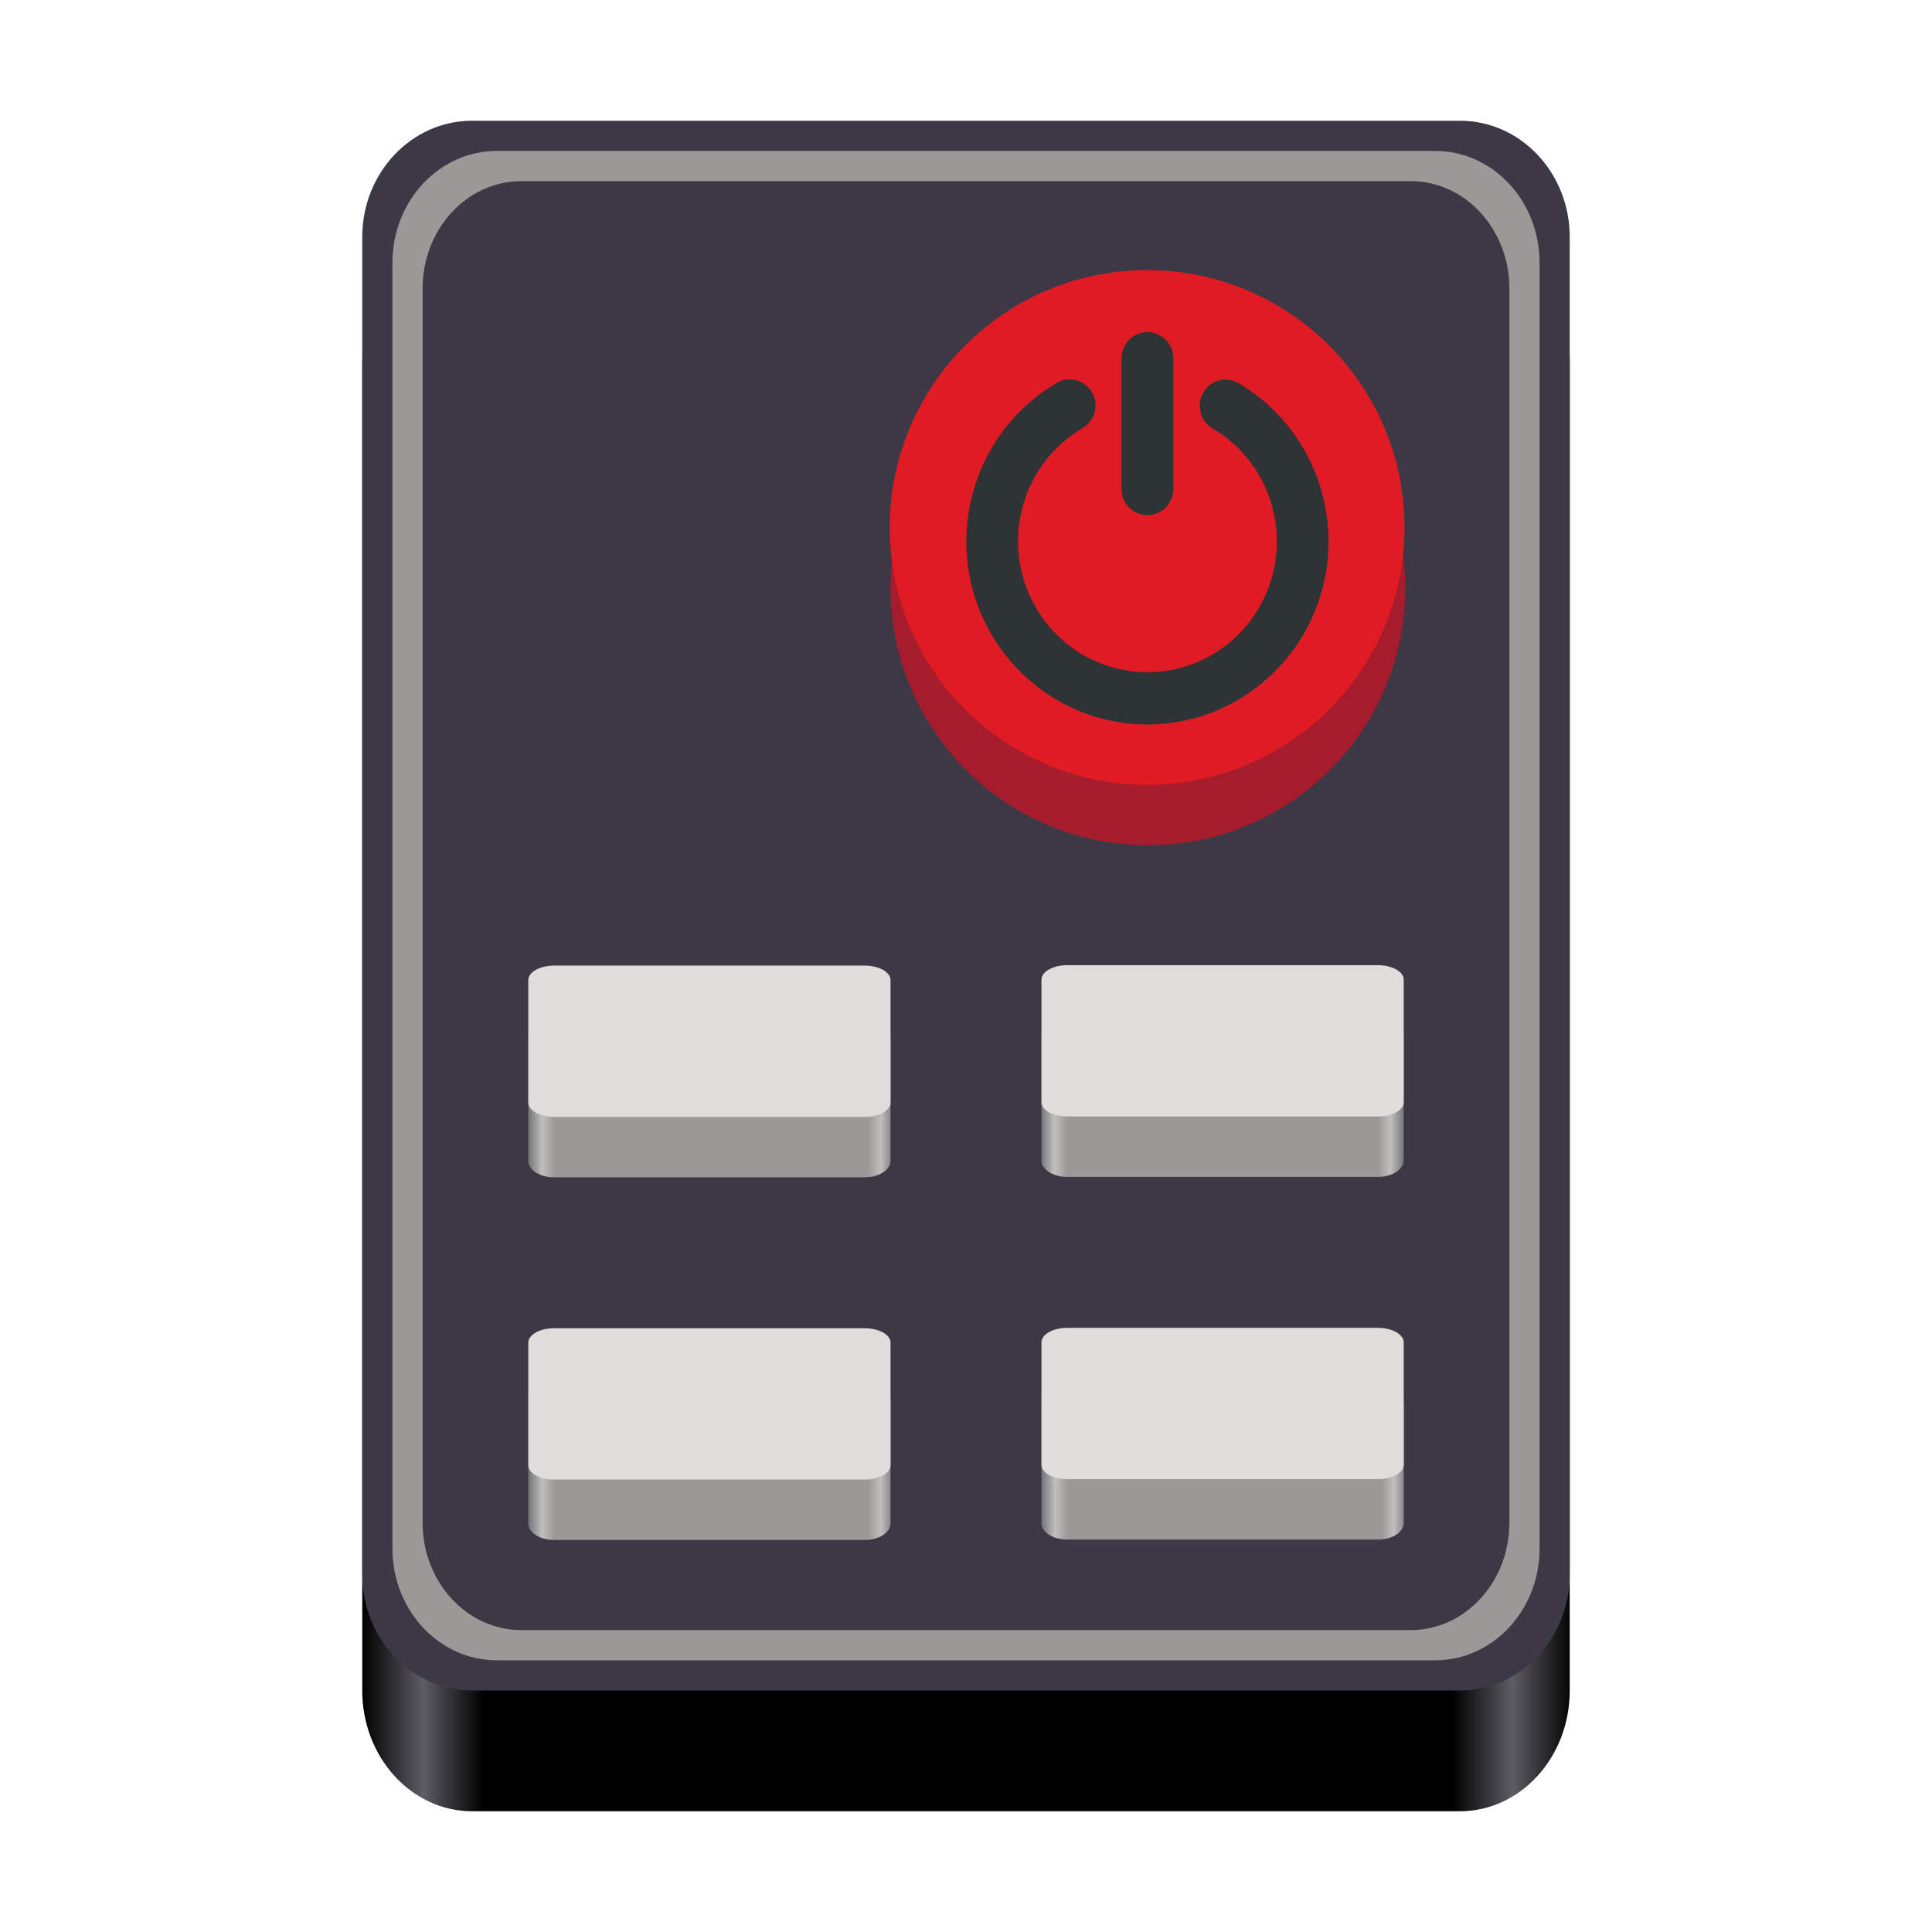 <?xml version="1.0" encoding="UTF-8"?>
<svg height="128px" viewBox="0 0 128 128" width="128px" xmlns="http://www.w3.org/2000/svg" xmlns:xlink="http://www.w3.org/1999/xlink">
    <linearGradient id="a" gradientTransform="matrix(0.179 0 0 0.342 8.179 273.74)" gradientUnits="userSpaceOnUse" x1="88.596" x2="536.596" y1="-449.394" y2="-449.394">
        <stop offset="0"/>
        <stop offset="0.05" stop-color="#5e5c64"/>
        <stop offset="0.1"/>
        <stop offset="0.9"/>
        <stop offset="0.95" stop-color="#5e5c64"/>
        <stop offset="1"/>
    </linearGradient>
    <linearGradient id="b" gradientUnits="userSpaceOnUse">
        <stop offset="0" stop-color="#77767b"/>
        <stop offset="0.036" stop-color="#c0bfbc"/>
        <stop offset="0.071" stop-color="#9a9996"/>
        <stop offset="0.929" stop-color="#9a9996"/>
        <stop offset="0.964" stop-color="#c0bfbc"/>
        <stop offset="1" stop-color="#77767b"/>
    </linearGradient>
    <linearGradient id="c" gradientTransform="matrix(0.054 0 0 0.034 30.254 117.36)" x1="88.596" x2="536.596" xlink:href="#b" y1="-449.394" y2="-449.394"/>
    <linearGradient id="d" gradientTransform="matrix(0.054 0 0 0.034 64.254 117.333)" x1="88.596" x2="536.596" xlink:href="#b" y1="-449.394" y2="-449.394"/>
    <linearGradient id="e" gradientTransform="matrix(0.054 0 0 0.034 30.254 93.333)" x1="88.596" x2="536.596" xlink:href="#b" y1="-449.394" y2="-449.394"/>
    <linearGradient id="f" gradientTransform="matrix(1.521 0 0 0.657 34 -198.053)" x1="23.009" x2="38.787" xlink:href="#b" y1="404.094" y2="404.094"/>
    <path d="m 31.273 16 h 65.453 c 4.016 0 7.273 3.582 7.273 8 v 88 c 0 4.418 -3.258 8 -7.273 8 h -65.453 c -4.016 0 -7.273 -3.582 -7.273 -8 v -88 c 0 -4.418 3.258 -8 7.273 -8 z m 0 0" fill="url(#a)"/>
    <path d="m 31.273 8 h 65.453 c 4.016 0 7.273 3.449 7.273 7.703 v 88.594 c 0 4.254 -3.258 7.703 -7.273 7.703 h -65.453 c -4.016 0 -7.273 -3.449 -7.273 -7.703 v -88.594 c 0 -4.254 3.258 -7.703 7.273 -7.703 z m 0 0" fill="#3d3846"/>
    <path d="m 32.91 10 h 62.18 c 3.816 0 6.91 3.316 6.91 7.406 v 85.188 c 0 4.09 -3.094 7.406 -6.91 7.406 h -62.18 c -3.816 0 -6.91 -3.316 -6.91 -7.406 v -85.188 c 0 -4.09 3.094 -7.406 6.91 -7.406 z m 0 0" fill="#9a9996"/>
    <path d="m 34.547 12 h 58.906 c 3.617 0 6.547 3.184 6.547 7.109 v 81.781 c 0 3.926 -2.93 7.109 -6.547 7.109 h -58.906 c -3.617 0 -6.547 -3.184 -6.547 -7.109 v -81.781 c 0 -3.926 2.93 -7.109 6.547 -7.109 z m 0 0" fill="#3d3846"/>
    <path d="m 36.715 91.652 h 20.57 c 0.949 0 1.715 0.492 1.715 1.094 v 8.188 c 0 0.605 -0.766 1.094 -1.715 1.094 h -20.57 c -0.949 0 -1.715 -0.488 -1.715 -1.094 v -8.188 c 0 -0.602 0.766 -1.094 1.715 -1.094 z m 0 0" fill="url(#c)"/>
    <path d="m 36.715 88 h 20.57 c 0.949 0 1.715 0.426 1.715 0.953 v 8.117 c 0 0.527 -0.766 0.957 -1.715 0.957 h -20.57 c -0.949 0 -1.715 -0.43 -1.715 -0.957 v -8.117 c 0 -0.527 0.766 -0.953 1.715 -0.953 z m 0 0" fill="#deddda"/>
    <path d="m 70.715 91.629 h 20.57 c 0.949 0 1.715 0.488 1.715 1.09 v 8.188 c 0 0.605 -0.766 1.094 -1.715 1.094 h -20.57 c -0.949 0 -1.715 -0.488 -1.715 -1.094 v -8.188 c 0 -0.602 0.766 -1.09 1.715 -1.09 z m 0 0" fill="url(#d)"/>
    <path d="m 70.715 87.973 h 20.57 c 0.949 0 1.715 0.43 1.715 0.957 v 8.117 c 0 0.527 -0.766 0.953 -1.715 0.953 h -20.57 c -0.949 0 -1.715 -0.426 -1.715 -0.953 v -8.117 c 0 -0.527 0.766 -0.957 1.715 -0.957 z m 0 0" fill="#deddda"/>
    <path d="m 36.715 67.629 h 20.57 c 0.949 0 1.715 0.488 1.715 1.09 v 8.188 c 0 0.605 -0.766 1.094 -1.715 1.094 h -20.57 c -0.949 0 -1.715 -0.488 -1.715 -1.094 v -8.188 c 0 -0.602 0.766 -1.09 1.715 -1.09 z m 0 0" fill="url(#e)"/>
    <path d="m 36.715 63.973 h 20.57 c 0.949 0 1.715 0.43 1.715 0.957 v 8.117 c 0 0.527 -0.766 0.953 -1.715 0.953 h -20.57 c -0.949 0 -1.715 -0.426 -1.715 -0.953 v -8.117 c 0 -0.527 0.766 -0.957 1.715 -0.957 z m 0 0" fill="#deddda"/>
    <path d="m 70.715 67.602 h 20.57 c 0.949 0 1.715 0.488 1.715 1.09 v 8.191 c 0 0.602 -0.766 1.09 -1.715 1.09 h -20.57 c -0.949 0 -1.715 -0.488 -1.715 -1.09 v -8.191 c 0 -0.602 0.766 -1.09 1.715 -1.09 z m 0 0" fill="url(#f)"/>
    <path d="m 70.715 63.945 h 20.57 c 0.949 0 1.715 0.43 1.715 0.957 v 8.117 c 0 0.527 -0.766 0.953 -1.715 0.953 h -20.57 c -0.949 0 -1.715 -0.426 -1.715 -0.953 v -8.117 c 0 -0.527 0.766 -0.957 1.715 -0.957 z m 0 0" fill="#deddda"/>
    <path d="m 93.105 38.949 c 0 9.418 -7.637 17.051 -17.055 17.051 c -9.414 0 -17.051 -7.633 -17.051 -17.051 s 7.637 -17.055 17.051 -17.055 c 9.418 0 17.055 7.637 17.055 17.055 z m 0 0" fill="#a51d2d"/>
    <path d="m 93.051 34.949 c 0 9.418 -7.633 17.051 -17.051 17.051 s -17.051 -7.633 -17.051 -17.051 s 7.633 -17.055 17.051 -17.055 s 17.051 7.637 17.051 17.055 z m 0 0" fill="#e01b24"/>
    <path d="m 76.02 22 c -0.945 0 -1.715 0.777 -1.715 1.734 v 8.664 c 0 0.957 0.77 1.734 1.715 1.734 c 0.945 0 1.715 -0.777 1.715 -1.734 v -8.664 c 0 -0.957 -0.77 -1.734 -1.715 -1.734 z m -5.379 3.148 c -0.219 0.027 -0.434 0.102 -0.629 0.215 c -4.688 2.742 -6.984 8.352 -5.586 13.645 c 1.406 5.289 6.164 8.984 11.574 8.992 c 5.418 0.008 10.188 -3.676 11.602 -8.957 c 1.418 -5.289 -0.859 -10.902 -5.539 -13.656 c -0.816 -0.488 -1.871 -0.211 -2.344 0.621 c -0.23 0.395 -0.297 0.867 -0.184 1.312 c 0.121 0.449 0.402 0.828 0.797 1.059 c 3.355 1.977 4.977 5.965 3.965 9.758 c -1.016 3.781 -4.406 6.402 -8.285 6.398 c -3.883 -0.008 -7.266 -2.637 -8.27 -6.426 c -1.004 -3.793 0.621 -7.781 3.984 -9.746 c 0.816 -0.48 1.098 -1.535 0.625 -2.363 c -0.23 -0.398 -0.598 -0.688 -1.039 -0.805 c -0.215 -0.062 -0.441 -0.074 -0.672 -0.047 z m 0 0" fill="#2e3436"/>
</svg>
